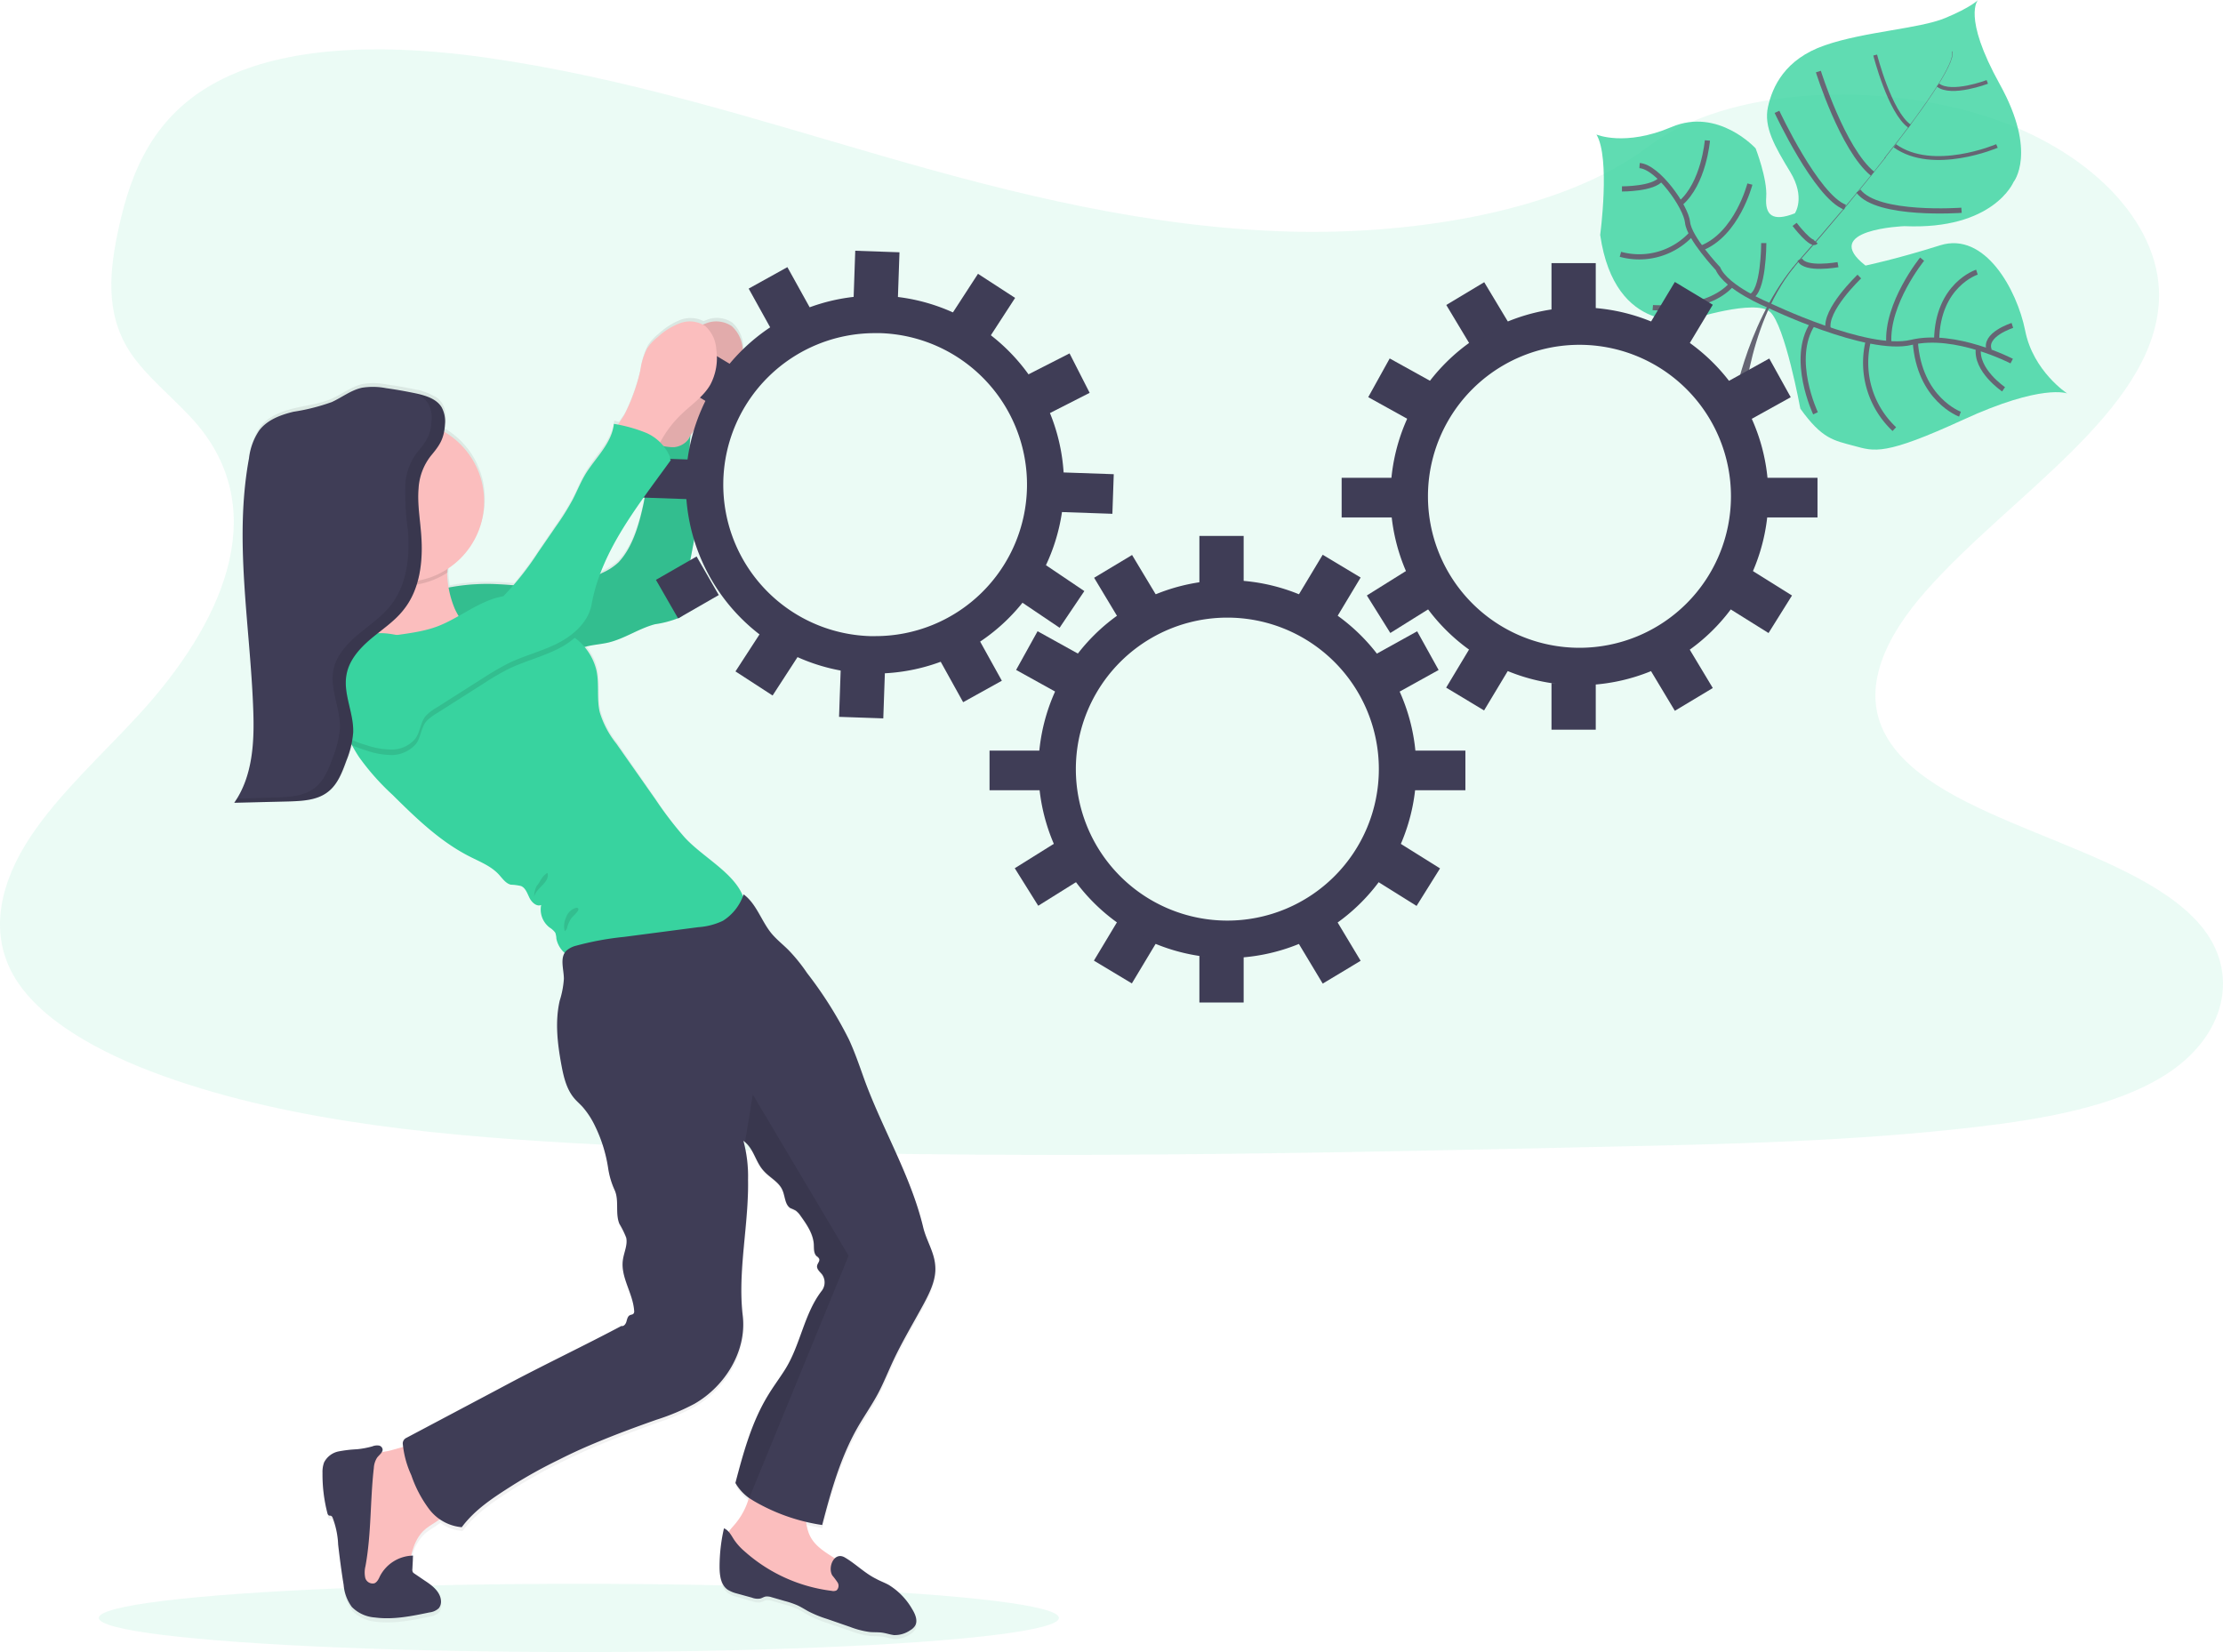 <svg xmlns="http://www.w3.org/2000/svg" xmlns:xlink="http://www.w3.org/1999/xlink" width="429.523" height="319.231" viewBox="0 0 429.523 319.231"><defs><linearGradient id="a" x1="0.8" y1="-0.357" x2="0.8" y2="0.644" gradientUnits="objectBoundingBox"><stop offset="0" stop-color="gray" stop-opacity="0.251"/><stop offset="0.54" stop-color="gray" stop-opacity="0.122"/><stop offset="1" stop-color="gray" stop-opacity="0.102"/></linearGradient></defs><g transform="translate(-0.026)"><path d="M249.6,57.633c-27.571-.723-53.78-7.318-78.84-14.551S120.934,27.85,94.044,24.021c-17.274-2.468-37.059-2.808-50.971,4.085C29.67,34.7,25.331,46.145,22.99,56.782c-1.744,8-2.766,16.381,2,23.869,3.319,5.191,9.233,9.573,13.36,14.509,14.253,17.317,4.17,38.633-11.232,55.524C19.885,158.6,11.46,166.171,5.886,174.6s-8.169,18.083-3.276,26.72c4.85,8.509,16.381,14.934,28.89,19.444,25.4,9.148,55.311,11.786,84.5,13.275,64.587,3.276,129.556,1.872,194.313.425,23.954-.511,48.036-1.064,71.607-3.829,13.1-1.532,26.635-3.957,36.122-9.828,12.083-7.446,15.062-20.04,6.978-29.358-13.573-15.657-51.057-19.529-60.545-36.335-5.233-9.233.128-19.529,7.744-28.124,16.253-18.38,43.526-34.548,44.93-55.567.979-14.423-12.126-28.89-32.378-35.74-21.231-7.148-50.716-6.254-66.374,5.574C302.27,53.506,273.891,58.229,249.6,57.633Z" transform="translate(0 -12.873)" fill="#38d39f" opacity="0.1"/><g transform="translate(308.482)" opacity="0.8"><path d="M815.966,76.032s-4.808-1.957-20.082,5.063-17.146,6.127-21.1,5.063-6.169-1.319-10.381-7.19c0,0-2.978-16.21-5.872-18.721S743.3,61.693,743.3,61.693s-14.721,3.4-17.572-16.3c0,0,2-14.849-.723-19.4,0,0,5.488,2.383,14.508-1.447s16.253,4.127,16.253,4.127,2.3,5.914,2.042,9.4,1.191,4.85,5.531,3.148c0,0,2.127-3.021-.893-8s-5.148-8.68-4.3-12.551,3.234-9.233,10.977-11.913,18.252-3.191,23.273-5.276S798.734,0,798.734,0s-3.106,3.106,4.212,16.3,2.638,18.891,2.638,18.891-3.872,9.275-21.061,8.509c0,0-16.551.6-7.531,7.616,0,0,5.786-1.191,14.424-3.914s14.849,8.595,16.423,16.466C809.371,71.735,815.966,76.032,815.966,76.032Z" transform="translate(-725)" fill="#38d39f"/><path d="M868.862,23.343l.085-.043c.681,2.51-6.722,12.637-13.062,20.635l-.085-.043C864.777,32.618,869.415,25.3,868.862,23.343Z" transform="translate(-800.149 -13.387)" fill="#444053"/><path d="M831.955,71.4l.043.085c-5.063,6.425-11.4,14.083-16.466,19.742-.468.553-.979,1.106-1.4,1.7L814,92.8c.468-.6.936-1.149,1.447-1.7C820.467,85.441,826.934,77.825,831.955,71.4Z" transform="translate(-776.133 -41.021)" fill="#444053"/><path d="M798.343,121.4l.085.17c-9.233,11.53-9.871,29.443-9.871,29.613l-1.957-2.212C786.643,148.758,789.025,133.015,798.343,121.4Z" transform="translate(-760.391 -69.748)" fill="#444053"/><path d="M816.5,112.982s-10.892-5.659-19.4-3.617-27.613-7.19-27.613-7.19-8.126-3.319-9.743-7.063c0,0-5.574-5.914-5.872-8.935S748.131,75.455,744.6,75.2" transform="translate(-736.261 -43.205)" fill="none" stroke="#444053" stroke-miterlimit="10" stroke-width="1"/><path d="M903.281,166s-5.489-3.7-4.85-8" transform="translate(-824.611 -90.776)" fill="none" stroke="#444053" stroke-miterlimit="10" stroke-width="1"/><path d="M878.437,169.141s-7.871-2.851-8.637-14.041" transform="translate(-808.192 -89.109)" fill="none" stroke="#444053" stroke-miterlimit="10" stroke-width="1"/><path d="M852.847,171.8a17.606,17.606,0,0,1-5.02-17.1" transform="translate(-795.281 -88.88)" fill="none" stroke="#444053" stroke-miterlimit="10" stroke-width="1"/><path d="M821.278,164.374s-4.978-10.467-.553-17.274" transform="translate(-778.944 -84.513)" fill="none" stroke="#444053" stroke-miterlimit="10" stroke-width="1"/><path d="M907.645,147.8s-5.659,1.787-4.468,4.808" transform="translate(-827.273 -84.915)" fill="none" stroke="#444053" stroke-miterlimit="10" stroke-width="1"/><path d="M887.286,123.6s-7.616,2.425-7.786,13.147" transform="translate(-813.765 -71.012)" fill="none" stroke="#444053" stroke-miterlimit="10" stroke-width="1"/><path d="M864.188,117.7s-6.935,8.552-6.425,16.3" transform="translate(-801.261 -67.622)" fill="none" stroke="#444053" stroke-miterlimit="10" stroke-width="1"/><path d="M836.191,125.6s-6.893,6.552-6,10.211" transform="translate(-785.39 -72.161)" fill="none" stroke="#444053" stroke-miterlimit="10" stroke-width="1"/><path d="M824.761,118.879s-6.425,1.149-7.361-.979" transform="translate(-778.086 -67.737)" fill="none" stroke="#444053" stroke-miterlimit="10" stroke-width="1"/><path d="M815,101.9s3.276,4.3,4.084,3.361" transform="translate(-776.708 -58.544)" fill="none" stroke="#444053" stroke-miterlimit="10" stroke-width="1"/><path d="M863.912,90.5S847.659,91.693,844,86.8" transform="translate(-793.369 -49.869)" fill="none" stroke="#444053" stroke-miterlimit="10" stroke-width="1"/><path d="M807,50.8s7.616,16.338,13.147,18.423" transform="translate(-772.111 -29.186)" fill="none" stroke="#444053" stroke-miterlimit="10" stroke-width="1"/><path d="M825.8,32.5s4.68,15.019,10.467,19.742" transform="translate(-782.913 -18.672)" fill="none" stroke="#444053" stroke-miterlimit="10" stroke-width="1"/><path d="M880.242,66.243S867.9,71.518,860.5,66.2" transform="translate(-802.849 -38.034)" fill="none" stroke="#444053" stroke-miterlimit="10" stroke-width="0.75"/><path d="M851.6,25s2.808,11.062,6.637,13.743" transform="translate(-797.735 -14.363)" fill="none" stroke="#444053" stroke-miterlimit="10" stroke-width="0.75"/><path d="M889.63,37.2s-6.935,2.638-9.531.6" transform="translate(-814.109 -21.372)" fill="none" stroke="#444053" stroke-miterlimit="10" stroke-width="0.75"/><path d="M797.438,110.4s0,9.658-2.638,10.339" transform="translate(-765.102 -63.428)" fill="none" stroke="#444053" stroke-miterlimit="10" stroke-width="1"/><path d="M750.6,133.667s10.424.893,15.232-4.467" transform="translate(-739.708 -74.229)" fill="none" stroke="#444053" stroke-miterlimit="10" stroke-width="1"/><path d="M781.888,83.6s-2.51,9.786-9.488,12.424" transform="translate(-752.233 -48.031)" fill="none" stroke="#444053" stroke-miterlimit="10" stroke-width="1"/><path d="M735.9,110.157a13.724,13.724,0,0,0,13.743-3.957" transform="translate(-731.262 -61.015)" fill="none" stroke="#444053" stroke-miterlimit="10" stroke-width="1"/><path d="M768.333,63.8s-.681,8.3-5.233,12.168" transform="translate(-746.89 -36.655)" fill="none" stroke="#444053" stroke-miterlimit="10" stroke-width="1"/><path d="M736.6,83.157s6.127.043,7.574-1.957" transform="translate(-731.664 -46.652)" fill="none" stroke="#444053" stroke-miterlimit="10" stroke-width="1"/></g><ellipse cx="92.753" cy="6.595" rx="92.753" ry="6.595" transform="translate(19.119 306.042)" fill="#38d39f" opacity="0.1"/><path d="M226.953,359.734c1.276-2.3,2.808-4.467,4.042-6.765,1.106-2.127,2-4.382,3.021-6.552,1.744-3.744,3.872-7.276,5.829-10.935,1.276-2.383,2.51-4.978,2.255-7.7-.213-2.553-1.744-4.765-2.3-7.233-2.34-10.126-8.041-19.444-11.488-29.23-.894-2.468-1.744-4.978-2.851-7.4a79.783,79.783,0,0,0-8.084-12.892,32.517,32.517,0,0,0-3.574-4.425c-1.064-1.064-2.255-2-3.234-3.148-2-2.383-2.936-5.829-5.446-7.658-.043.128-.085.213-.128.34-1.787-4.553-7.786-7.573-11.275-11.36a58.67,58.67,0,0,1-5.574-7.361l-7.573-10.977a17.665,17.665,0,0,1-3.149-6.084c-.638-2.723-.043-5.616-.681-8.339a10.609,10.609,0,0,0-2.34-4.425.325.325,0,0,0,.213-.085c1.447-.383,2.978-.468,4.425-.808,3.148-.766,5.829-2.766,8.977-3.531,1.574-.425,3.276-.511,4.723-1.276a3.919,3.919,0,0,0,1.83-4.17c-1.021-5.318,1.829-10.764,1.319-16.168-.128-1.489-.511-2.978-.766-4.425a45.306,45.306,0,0,1-.255-10.467,22.469,22.469,0,0,1,3.446-4.3c1.915-1.83,4.212-3.4,5.531-5.7a11.172,11.172,0,0,0,1.149-6.85,6.66,6.66,0,0,0-2.127-4.51,5.357,5.357,0,0,0-4.893-.553c-.213.085-.425.17-.681.255a5.613,5.613,0,0,0-4.382-.255,13.406,13.406,0,0,0-4.3,2.723,9.5,9.5,0,0,0-2,2.127,12.621,12.621,0,0,0-1.362,4.34,42.865,42.865,0,0,1-2.893,8.424c-.213.468-.851,1.319-1.362,2.127l-.936-.255c-.383,3.787-3.574,6.595-5.489,9.828-.936,1.574-1.617,3.319-2.468,4.978a50.291,50.291,0,0,1-3.234,5.191c-1.149,1.7-2.3,3.4-3.446,5.063a76.079,76.079,0,0,1-4.68,6.34c-1.574-.128-3.106-.255-4.68-.255a39.841,39.841,0,0,0-7.786.681,14.748,14.748,0,0,1-.255-2.723v-.17c0-.213.043-.468.043-.766a15.758,15.758,0,0,0,4.34-21.827,16.06,16.06,0,0,0-5.063-4.808c.085-.468.128-.979.17-1.447v-.851a1.447,1.447,0,0,0-.043-.425c-.043-.3-.085-.553-.128-.851-.043-.128-.085-.255-.128-.425a6.026,6.026,0,0,0-.34-.766.042.042,0,0,0-.043-.043c-.043-.085-.128-.17-.17-.255s-.043-.085-.085-.085c-.043-.043-.085-.128-.128-.17l-.128-.128a.587.587,0,0,1-.128-.17l-.128-.128-.17-.128-.128-.085-.17-.128-.17-.085-.17-.085c-.043-.043-.128-.043-.17-.085l-.17-.085-.17-.085-.17-.085-.17-.085-.17-.085-.213-.085-.128-.043-.213-.085-.128-.043-.255-.085-.128-.043-.255-.085-.085-.043-.255-.085H142.5l-.3-.085h-.043l-.468-.085c-1.872-.383-3.744-.723-5.616-.979a13.088,13.088,0,0,0-4.638-.085c-2.085.468-3.872,1.872-5.829,2.766-2.34,1.064-4.893,1.319-7.361,1.915s-5.021,1.574-6.595,3.574a12.228,12.228,0,0,0-2,5.446c-2.936,16,.213,32.463.808,48.716.255,6.339-.043,13.1-3.659,18.3l10.467-.255c.511,0,1.021-.043,1.532-.043s1.021-.085,1.532-.128a10.027,10.027,0,0,0,3.787-1.149,6.348,6.348,0,0,0,1.489-1.149,15.423,15.423,0,0,0,2.893-5.489c.255-.638.468-1.319.681-2,.085-.3.17-.553.255-.851l.043-.128.128.043a26.189,26.189,0,0,0,1.4,2.34,52.078,52.078,0,0,0,6.425,7.276c4.553,4.51,9.233,9.148,14.934,12.041,1.915.979,4.042,1.787,5.489,3.4.723.766,1.362,1.787,2.383,2.042a15.408,15.408,0,0,1,1.957.255c.893.383,1.234,1.447,1.617,2.34s1.361,1.787,2.212,1.4a4.436,4.436,0,0,0,1.659,4.425,2.941,2.941,0,0,1,1.064.979,3.649,3.649,0,0,1,.213,1.149,4.413,4.413,0,0,0,1.617,2.766c-.851,1.362-.17,3.361-.128,5.063a17.979,17.979,0,0,1-.808,4.212c-.936,4.127-.425,8.424.34,12.551a13.645,13.645,0,0,0,2.468,6.425c.468.553,1.064,1.064,1.574,1.617a14.627,14.627,0,0,1,2.383,3.659,28.789,28.789,0,0,1,2.6,8.339,15.993,15.993,0,0,0,1.234,4.212c.936,2.042.085,4.553.893,6.595a25.991,25.991,0,0,1,1.319,2.68c.34,1.4-.425,2.851-.638,4.255-.468,3.361,1.957,6.51,2.17,9.913a.613.613,0,0,1-.128.553c-.17.17-.468.17-.681.3-.425.213-.553.766-.681,1.276s-.511,1.021-.979.851c-6.978,3.744-14.211,7.19-21.231,10.935l-3.191,1.7-17.061,9.105a1.227,1.227,0,0,0-.681,1.106c0,.213.043.425.043.638-1.191.3-2.34.638-3.148.808-.34.085-.681.128-1.021.213a1.275,1.275,0,0,0,.17-.426.871.871,0,0,0-.766-.851,2.429,2.429,0,0,0-1.234.17,17.5,17.5,0,0,1-2.978.553,24.831,24.831,0,0,0-3.574.425,4.041,4.041,0,0,0-2.766,2.127,4.585,4.585,0,0,0-.3,2,30.007,30.007,0,0,0,.936,7.786.649.649,0,0,0,.3.511c.17.043.34,0,.468.085a.662.662,0,0,1,.255.34,16.6,16.6,0,0,1,1.064,5.191c.3,2.638.638,5.233,1.064,7.871a8.506,8.506,0,0,0,1.574,4.3,7.205,7.205,0,0,0,4.467,2.085c3.531.468,7.063-.255,10.509-.979a3.138,3.138,0,0,0,1.787-.808,2.045,2.045,0,0,0,.425-1.4c-.085-1.744-1.659-2.978-3.106-3.957l-1.957-1.362a.888.888,0,0,1-.425-.979l.128-2.6h-.383a9.017,9.017,0,0,1,2.468-4.808c.936-.851,2.127-1.447,3.106-2.212a7.793,7.793,0,0,0,4.3,1.574c2.553-3.446,6.169-5.786,9.743-8.084,2.936-1.83,5.957-3.531,9.063-5.063,2.51-1.234,5.063-2.425,7.658-3.489,3.659-1.532,7.4-2.893,11.1-4.255A42.529,42.529,0,0,0,195.6,354.8c5.957-3.446,10.169-10.3,9.36-17.189-1.021-8.68,1.149-17.742,1.021-26.464a26.755,26.755,0,0,0-.893-7.573,4.5,4.5,0,0,1,.511.425c1.532,1.447,1.915,3.744,3.4,5.4,1.149,1.276,2.893,2.127,3.617,3.7.553,1.191.468,2.851,1.574,3.531a7.458,7.458,0,0,0,1.021.468,3.1,3.1,0,0,1,.936,1.021c1.191,1.7,2.383,3.489,2.51,5.531.043.808,0,1.744.6,2.3.17.17.383.255.468.468.17.425-.3.893-.383,1.361-.128.638.511,1.149.936,1.7a2.682,2.682,0,0,1,0,3.148c-3.489,4.553-4.127,10.637-7.19,15.487-1.064,1.659-2.212,3.276-3.234,4.935-3.148,5.191-4.723,11.19-6.254,17.061a9.507,9.507,0,0,0,2.6,2.936,14.553,14.553,0,0,1-2.936,5.4,13.228,13.228,0,0,0-.979,1.191,3.079,3.079,0,0,0-.936-.723,33.582,33.582,0,0,0-.851,7.446c0,1.659.213,3.531,1.574,4.467a5.232,5.232,0,0,0,1.744.723l2.936.851a2.987,2.987,0,0,0,1.617.17c.34-.085.638-.3,1.021-.383a2.664,2.664,0,0,1,1.149.128l2.51.723a13.587,13.587,0,0,1,2.51.894c.723.34,1.4.808,2.085,1.191a22.739,22.739,0,0,0,3.659,1.489l4.34,1.489a15.978,15.978,0,0,0,3.787.979c.893.085,1.787,0,2.68.17.681.128,1.319.34,2,.425a5.262,5.262,0,0,0,3.148-.936,2.718,2.718,0,0,0,.893-.808c.638-.979.085-2.3-.553-3.319a12.867,12.867,0,0,0-4.51-4.68c-.766-.426-1.617-.723-2.383-1.149-2.255-1.106-3.957-2.936-6.127-4.212a1.476,1.476,0,0,0-1.83.128c-1.787-1.149-3.7-2.3-4.68-4.17a9.482,9.482,0,0,1-.851-2.893c1.021.255,2,.426,3.021.6C221.89,372.03,223.72,365.52,226.953,359.734ZM186.065,178.27c-.085.468-.17.979-.3,1.447-.851,4-2.085,8.467-4.85,11.445a11.92,11.92,0,0,1-3.149,2.085l-.3.17A66.1,66.1,0,0,1,186.065,178.27Z" transform="translate(-61.345 -82.965)" fill="url(#a)"/><path d="M296.077,155.491a12.916,12.916,0,0,1,1.362-4.34,9.506,9.506,0,0,1,2-2.127,13.018,13.018,0,0,1,4.3-2.68,5.372,5.372,0,0,1,4.893.553,6.482,6.482,0,0,1,2.127,4.51,11.041,11.041,0,0,1-1.149,6.808c-1.319,2.3-3.617,3.829-5.531,5.659a21.865,21.865,0,0,0-3.617,4.51,13.252,13.252,0,0,1-1.659,2.383,3.154,3.154,0,0,1-2.6,1.064,4.529,4.529,0,0,1-2.127-1.234c-.808-.681-2.893-1.915-2.978-3.021-.043-.893,1.617-2.893,2-3.744A39.826,39.826,0,0,0,296.077,155.491Z" transform="translate(-167.229 -83.884)" fill="#fbbebe"/><path d="M296.077,155.491a12.916,12.916,0,0,1,1.362-4.34,9.506,9.506,0,0,1,2-2.127,13.018,13.018,0,0,1,4.3-2.68,5.372,5.372,0,0,1,4.893.553,6.482,6.482,0,0,1,2.127,4.51,11.041,11.041,0,0,1-1.149,6.808c-1.319,2.3-3.617,3.829-5.531,5.659a21.865,21.865,0,0,0-3.617,4.51,13.252,13.252,0,0,1-1.659,2.383,3.154,3.154,0,0,1-2.6,1.064,4.529,4.529,0,0,1-2.127-1.234c-.808-.681-2.893-1.915-2.978-3.021-.043-.893,1.617-2.893,2-3.744A39.826,39.826,0,0,0,296.077,155.491Z" transform="translate(-167.229 -83.884)" opacity="0.1"/><path d="M197.8,226.777a39.412,39.412,0,0,1,10.467-1.276c5.872.085,11.956,1.489,17.529-.3a30.739,30.739,0,0,0,4.212-1.83,11.139,11.139,0,0,0,3.148-2.042c2.766-2.936,4-7.4,4.85-11.36a76.638,76.638,0,0,0,1.319-12.083,8.831,8.831,0,0,0,4.6,1.191c1.617-.17,3.191-1.362,3.191-2.978a47.577,47.577,0,0,0,.213,11.275c.255,1.489.638,2.936.766,4.425.468,5.361-2.34,10.764-1.319,16.04a3.919,3.919,0,0,1-1.83,4.17,19.875,19.875,0,0,1-4.723,1.276c-3.106.808-5.829,2.766-8.977,3.531-1.447.34-2.978.425-4.425.808-2.085.553-3.957,1.744-6.042,2.085a44.939,44.939,0,0,1-4.808.213c-1.4.128-2.766.468-4.127.511-3.4.085-6.637-1.83-8.892-4.382S199.2,229.882,197.8,226.777Z" transform="translate(-113.627 -112.665)" fill="#38d39f"/><path d="M197.8,226.777a39.412,39.412,0,0,1,10.467-1.276c5.872.085,11.956,1.489,17.529-.3a30.739,30.739,0,0,0,4.212-1.83,11.139,11.139,0,0,0,3.148-2.042c2.766-2.936,4-7.4,4.85-11.36a76.638,76.638,0,0,0,1.319-12.083,8.831,8.831,0,0,0,4.6,1.191c1.617-.17,3.191-1.362,3.191-2.978a47.577,47.577,0,0,0,.213,11.275c.255,1.489.638,2.936.766,4.425.468,5.361-2.34,10.764-1.319,16.04a3.919,3.919,0,0,1-1.83,4.17,19.875,19.875,0,0,1-4.723,1.276c-3.106.808-5.829,2.766-8.977,3.531-1.447.34-2.978.425-4.425.808-2.085.553-3.957,1.744-6.042,2.085a44.939,44.939,0,0,1-4.808.213c-1.4.128-2.766.468-4.127.511-3.4.085-6.637-1.83-8.892-4.382S199.2,229.882,197.8,226.777Z" transform="translate(-113.627 -112.665)" opacity="0.1"/><path d="M508.105,270.733a29.272,29.272,0,1,1-29.272,29.272h0a29.271,29.271,0,0,1,29.272-29.272m0-7.233a36.505,36.505,0,1,0,36.506,36.505h0A36.5,36.5,0,0,0,508.105,263.5Z" transform="translate(-270.933 -151.388)" fill="#3f3d56"/><rect width="8.552" height="9.02" transform="translate(231.769 103.56)" fill="#3f3d56"/><rect width="9.02" height="8.552" transform="translate(250.95 114.926) rotate(-59.003)" fill="#3f3d56"/><rect width="9.02" height="8.552" transform="translate(265.956 126.359) rotate(-29)" fill="#3f3d56"/><rect width="8.552" height="9.02" transform="translate(266.083 170.274) rotate(-57.999)" fill="#3f3d56"/><rect width="8.552" height="9.02" transform="translate(196.358 129.453) rotate(-61)" fill="#3f3d56"/><rect width="9.02" height="8.552" transform="translate(196.097 167.771) rotate(-32.001)" fill="#3f3d56"/><rect width="8.552" height="9.02" transform="translate(211.43 111.646) rotate(-30.997)" fill="#3f3d56"/><rect width="8.552" height="9.02" transform="translate(231.769 184.697)" fill="#3f3d56"/><rect width="8.552" height="9.02" transform="translate(250.952 182.33) rotate(-30.997)" fill="#3f3d56"/><rect width="9.02" height="8.552" transform="translate(211.389 185.625) rotate(-59.003)" fill="#3f3d56"/><rect width="10.382" height="7.658" transform="translate(191.222 145.043)" fill="#3f3d56"/><rect width="10.382" height="7.658" transform="translate(272.785 145.043)" fill="#3f3d56"/><path d="M668.005,146.833a29.272,29.272,0,1,1-29.272,29.272h0a29.271,29.271,0,0,1,29.272-29.272m0-7.233a36.505,36.505,0,1,0,36.506,36.505h0A36.5,36.5,0,0,0,668.005,139.6Z" transform="translate(-362.8 -80.204)" fill="#3f3d56"/><rect width="8.552" height="9.02" transform="translate(299.802 50.844)" fill="#3f3d56"/><rect width="9.02" height="8.552" transform="translate(318.99 62.216) rotate(-59.003)" fill="#3f3d56"/><rect width="9.02" height="8.552" transform="translate(333.992 73.649) rotate(-29)" fill="#3f3d56"/><rect width="8.552" height="9.02" transform="translate(334.088 117.544) rotate(-57.999)" fill="#3f3d56"/><rect width="8.552" height="9.02" transform="translate(264.394 76.744) rotate(-61)" fill="#3f3d56"/><rect width="9.02" height="8.552" transform="translate(264.129 115.062) rotate(-32.001)" fill="#3f3d56"/><rect width="8.552" height="9.02" transform="translate(279.472 58.934) rotate(-30.997)" fill="#3f3d56"/><rect width="8.552" height="9.02" transform="translate(299.802 131.981)" fill="#3f3d56"/><rect width="8.552" height="9.02" transform="translate(318.992 129.619) rotate(-30.997)" fill="#3f3d56"/><rect width="9.02" height="8.552" transform="translate(279.447 132.875) rotate(-59.003)" fill="#3f3d56"/><rect width="10.382" height="7.658" transform="translate(259.255 92.327)" fill="#3f3d56"/><rect width="10.382" height="7.658" transform="translate(340.818 92.327)" fill="#3f3d56"/><path d="M348.048,141.533h1.021a29.28,29.28,0,0,1-.978,58.545h-1.021a29.28,29.28,0,0,1,.979-58.545m0-7.233h0a36.516,36.516,0,0,0-1.276,73.011h1.276a36.516,36.516,0,0,0,1.234-73.011Z" transform="translate(-178.951 -77.159)" fill="#3f3d56"/><rect width="9.02" height="8.552" transform="translate(164.962 57.468) rotate(-88.01)" fill="#3f3d56"/><rect width="9.02" height="8.552" transform="translate(184.08 60.475) rotate(-57.011)" fill="#3f3d56"/><rect width="9.02" height="8.552" transform="translate(198.646 72.384) rotate(-27.008)" fill="#3f3d56"/><rect width="8.552" height="9.02" transform="matrix(0.559, -0.829, 0.829, 0.559, 197.281, 116.263)" fill="#3f3d56"/><rect width="8.552" height="9.02" transform="matrix(0.515, -0.857, 0.857, 0.515, 129.015, 73.071)" fill="#3f3d56"/><rect width="9.063" height="8.595" transform="translate(126.765 112.048) rotate(-29.888)" fill="#3f3d56"/><rect width="8.552" height="9.02" transform="translate(144.684 55.769) rotate(-29.013)" fill="#3f3d56"/><rect width="9.02" height="8.552" transform="translate(162.147 138.518) rotate(-88.01)" fill="#3f3d56"/><rect width="8.552" height="9.02" transform="translate(181.747 127.8) rotate(-29.013)" fill="#3f3d56"/><rect width="9.02" height="8.552" transform="translate(142.133 129.739) rotate(-57.011)" fill="#3f3d56"/><rect width="7.658" height="10.382" transform="translate(123.078 96.109) rotate(-88.01)" fill="#3f3d56"/><rect width="7.658" height="10.382" transform="translate(204.582 98.923) rotate(-88.01)" fill="#3f3d56"/><path d="M165.792,657.326a9.252,9.252,0,0,0-3.021.936,7.1,7.1,0,0,0-2.638,3.531,30.451,30.451,0,0,0-1.744,11.062,23.406,23.406,0,0,0,1.149,8.935,5.658,5.658,0,0,0,1.489,2.34,5.343,5.343,0,0,0,2.042.979,5.588,5.588,0,0,0,4.808-.6c1.489-1.149,1.83-3.191,2.17-5.02.425-2.468,1.021-5.106,2.851-6.85,1.362-1.276,3.319-1.915,4.34-3.489,1.191-1.872.553-4.34-.213-6.425-.638-1.83-1.617-5.489-3.531-6.425S167.749,656.943,165.792,657.326Z" transform="translate(-90.979 -376.898)" fill="#fbbebe"/><path d="M334.07,675.209a13.567,13.567,0,0,1-2.978,5.489c-.851.979-1.915,2.127-1.447,3.361a2.835,2.835,0,0,0,.808,1.064c6.254,6.084,14.977,9.063,23.614,10.169a.724.724,0,0,0,.426,0c.255-.127.3-.425.34-.723a9.729,9.729,0,0,0,0-2.723c-.425-2.127-2.3-3.617-4.085-4.765s-3.787-2.3-4.808-4.212c-1.276-2.383-.723-5.446-2.212-7.658-1.234-1.787-3.489-2.553-5.616-2.893-.766-.128-2.34-.936-2.978-.553C334.453,672.145,334.326,674.485,334.07,675.209Z" transform="translate(-189.31 -385.888)" fill="#fbbebe"/><path d="M158.1,657.33a.871.871,0,0,0-.766-.851,2.428,2.428,0,0,0-1.234.17,17.51,17.51,0,0,1-2.978.553,24.84,24.84,0,0,0-3.574.425,4.041,4.041,0,0,0-2.766,2.127,5.312,5.312,0,0,0-.3,2,29.689,29.689,0,0,0,.936,7.744.789.789,0,0,0,.3.511c.17.043.34,0,.468.085a.662.662,0,0,1,.255.34,16.355,16.355,0,0,1,1.064,5.191c.3,2.6.638,5.191,1.064,7.786a8.358,8.358,0,0,0,1.574,4.255,6.941,6.941,0,0,0,4.467,2.042c3.531.468,7.063-.255,10.552-.979a3.138,3.138,0,0,0,1.787-.808,2.046,2.046,0,0,0,.425-1.4c-.085-1.744-1.659-2.978-3.106-3.914l-2-1.362a1.145,1.145,0,0,1-.34-.3,1.116,1.116,0,0,1-.085-.638l.128-2.553a7.348,7.348,0,0,0-6.382,3.957c-.255.553-.553,1.191-1.106,1.4a1.49,1.49,0,0,1-1.744-1.064,5.046,5.046,0,0,1,.043-2.255c1.149-6.255.893-12.679,1.617-18.976a4.114,4.114,0,0,1,.638-2C157.381,658.352,158.019,657.926,158.1,657.33Z" transform="translate(-84.142 -377.157)" fill="#3f3d56"/><path d="M348.584,703.205a16.23,16.23,0,0,1,1.021,1.362,1.206,1.206,0,0,1-.213,1.532,1.4,1.4,0,0,1-.936.085,30.965,30.965,0,0,1-16.806-7.616,11.385,11.385,0,0,1-2.042-2.255c-.553-.851-1.021-1.829-1.957-2.212a33.2,33.2,0,0,0-.851,7.4c0,1.617.213,3.531,1.574,4.467a6.3,6.3,0,0,0,1.744.723l2.936.808a2.985,2.985,0,0,0,1.617.17c.34-.085.638-.3,1.021-.383a2.663,2.663,0,0,1,1.149.128l2.51.723a17.4,17.4,0,0,1,2.51.851c.723.34,1.4.766,2.085,1.149a22.722,22.722,0,0,0,3.659,1.489l4.425,1.532a16.528,16.528,0,0,0,3.787.979c.893.085,1.787,0,2.68.17.681.127,1.319.34,2,.426a5.264,5.264,0,0,0,3.148-.936,2.719,2.719,0,0,0,.894-.809c.638-.978.085-2.3-.553-3.319a13.086,13.086,0,0,0-4.51-4.638c-.766-.425-1.617-.723-2.383-1.149-2.255-1.106-4-2.936-6.127-4.17C348.925,698.567,347.648,701.631,348.584,703.205Z" transform="translate(-187.741 -398.78)" fill="#3f3d56"/><path d="M189.747,266.544a18.6,18.6,0,0,1-7.871,3.063,39.305,39.305,0,0,1-4.467.255,112.387,112.387,0,0,1-18.508-1.532c2.425-2.68,4.893-5.531,5.829-9.063a14.124,14.124,0,0,0,.255-5.659,41.707,41.707,0,0,0-1.744-7.148,48.145,48.145,0,0,0,7.829-.213c1.489-.17,5.106-1.489,6.382-.468,1.191.936.3,4.3.255,5.871v.17a19.042,19.042,0,0,0,1.489,6.85C181.152,262.843,185.152,266.247,189.747,266.544Z" transform="translate(-91.278 -140.988)" fill="#fbbebe"/><path d="M183.709,251.553a15.554,15.554,0,0,1-12.764,1.957,41.7,41.7,0,0,0-1.744-7.148,48.145,48.145,0,0,0,7.829-.213c1.489-.17,5.106-1.489,6.382-.468C184.645,246.66,183.751,250.021,183.709,251.553Z" transform="translate(-97.195 -140.93)" opacity="0.1"/><circle cx="15.572" cy="15.572" r="15.572" transform="translate(62.432 81.308)" fill="#fbbebe"/><path d="M229.779,336.186a7.263,7.263,0,0,1-3.531,6.254,13.622,13.622,0,0,1-3.829,1.319c-7.105,1.7-14.423,3.106-21.742,2.68a11.276,11.276,0,0,1-4.6-.979,5.038,5.038,0,0,1-2.851-3.574,3.649,3.649,0,0,0-.213-1.149,3.9,3.9,0,0,0-1.064-.979,4.368,4.368,0,0,1-1.659-4.382c-.893.383-1.83-.511-2.255-1.362s-.766-1.957-1.659-2.3a9.856,9.856,0,0,0-1.957-.255c-1.021-.255-1.659-1.276-2.383-2.042-1.489-1.574-3.574-2.383-5.489-3.361-5.744-2.893-10.424-7.446-14.977-11.956a47.089,47.089,0,0,1-6.425-7.233,26.186,26.186,0,0,1-1.4-2.34,58.451,58.451,0,0,1-3.574-8.212,9.532,9.532,0,0,1-.936-4.68c.043-.128.043-.3.085-.425a8.916,8.916,0,0,1,1.4-2.851c1.574-2.34,3.659-4.51,6.382-5.233s5.446.17,8.212.723a20.713,20.713,0,0,0,2.766.425c2.936.213,5.829-.6,8.68-1.362l3.106-.851c1.532-.425,2.34-2.3,3.872-2.638a4.949,4.949,0,0,1,2.085.128,29.853,29.853,0,0,1,9.19,2.978,10.278,10.278,0,0,1,1.787,1.234,11.025,11.025,0,0,1,4.127,6.127c.638,2.68.043,5.574.681,8.254a17.974,17.974,0,0,0,3.191,6.042l7.616,10.85a71.564,71.564,0,0,0,5.574,7.276C222.078,326.783,229.651,330.144,229.779,336.186Z" transform="translate(-85.699 -160.509)" fill="#38d39f"/><path d="M284.077,155.491a12.917,12.917,0,0,1,1.361-4.34,9.506,9.506,0,0,1,2-2.127,13.019,13.019,0,0,1,4.3-2.68,5.372,5.372,0,0,1,4.893.553,6.482,6.482,0,0,1,2.127,4.51,11.04,11.04,0,0,1-1.149,6.808c-1.319,2.3-3.616,3.829-5.531,5.659a21.867,21.867,0,0,0-3.617,4.51,13.252,13.252,0,0,1-1.659,2.383,3.154,3.154,0,0,1-2.6,1.064,4.529,4.529,0,0,1-2.127-1.234c-.808-.681-2.893-1.915-2.978-3.021-.043-.893,1.617-2.893,2-3.744A35.535,35.535,0,0,0,284.077,155.491Z" transform="translate(-160.335 -83.884)" fill="#fbbebe"/><path d="M283.567,485.338c-1.957,3.617-4.085,7.148-5.829,10.85-1.021,2.17-1.915,4.425-3.021,6.51-1.234,2.3-2.766,4.467-4.042,6.723-3.234,5.744-5.063,12.253-6.722,18.636a36.962,36.962,0,0,1-13.275-4.68c-.255-.17-.553-.34-.808-.511a9.31,9.31,0,0,1-2.68-2.936c1.532-5.829,3.148-11.785,6.3-16.934,1.021-1.7,2.212-3.276,3.234-4.893,3.063-4.808,3.7-10.892,7.19-15.359a2.682,2.682,0,0,0,0-3.149c-.426-.511-1.064-1.021-.936-1.659.085-.468.6-.893.383-1.362a1.236,1.236,0,0,0-.468-.468c-.6-.553-.511-1.489-.553-2.3-.128-2.042-1.361-3.829-2.553-5.489a4.248,4.248,0,0,0-.936-1.021,7.483,7.483,0,0,0-1.021-.468c-1.106-.681-1.021-2.34-1.574-3.531-.681-1.574-2.468-2.383-3.617-3.7-1.489-1.617-1.829-3.914-3.4-5.361a4.5,4.5,0,0,0-.511-.425,26.168,26.168,0,0,1,.894,7.488c.17,8.68-2.042,17.657-1.021,26.294.808,6.85-3.4,13.658-9.36,17.061a44.3,44.3,0,0,1-7.318,3.063c-3.744,1.319-7.446,2.68-11.147,4.212-2.6,1.064-5.148,2.212-7.658,3.489a94.173,94.173,0,0,0-9.063,5.021c-3.617,2.3-7.19,4.6-9.743,8.041a8.876,8.876,0,0,1-6.3-3.489,23.544,23.544,0,0,1-3.446-6.552,18.731,18.731,0,0,1-1.659-6.169,1.23,1.23,0,0,1,.723-1.064l17.1-9.062,3.191-1.7c7.02-3.7,14.253-7.148,21.231-10.849.468.128.851-.383.979-.851s.255-1.064.681-1.234c.213-.128.511-.085.681-.3a.677.677,0,0,0,.128-.553c-.213-3.4-2.68-6.51-2.17-9.871.213-1.447.936-2.851.638-4.255a17.377,17.377,0,0,0-1.319-2.681c-.851-2.042,0-4.552-.936-6.552a15.7,15.7,0,0,1-1.234-4.17,28.125,28.125,0,0,0-2.6-8.3,16.135,16.135,0,0,0-2.383-3.617c-.511-.553-1.106-1.064-1.574-1.617-1.489-1.744-2.042-4.127-2.468-6.382-.766-4.127-1.276-8.382-.34-12.466a17.978,17.978,0,0,0,.808-4.212c0-1.872-.851-4.085.468-5.446a4.562,4.562,0,0,1,1.915-.979,57.379,57.379,0,0,1,9.275-1.7l14.3-1.872a13.156,13.156,0,0,0,4.765-1.234,9.581,9.581,0,0,0,4-5.106c2.51,1.83,3.446,5.233,5.446,7.616.979,1.149,2.17,2.085,3.234,3.149a32.507,32.507,0,0,1,3.574,4.425A77.249,77.249,0,0,1,269.1,434.2c1.106,2.383,1.957,4.85,2.851,7.361,3.489,9.743,9.148,18.976,11.53,29.017.6,2.468,2.085,4.68,2.3,7.19C286.077,480.4,284.843,482.955,283.567,485.338Z" transform="translate(-105.066 -233.373)" fill="#3f3d56"/><path d="M243.111,399a4.488,4.488,0,0,0-.511,2.127c.34-1.574,2.468-2.468,2.638-4,.043-.723-.085-.681-.511-.3C244,397.386,243.706,398.365,243.111,399Z" transform="translate(-139.366 -227.836)" opacity="0.1"/><path d="M257.519,412.8a3.036,3.036,0,0,0-.979,1.447,3.776,3.776,0,0,0-.213,2.553,1.21,1.21,0,0,0,.511-.894,6.7,6.7,0,0,1,.681-1.489c.255-.425,1.447-1.361,1.447-1.829C258.923,411.908,257.817,412.547,257.519,412.8Z" transform="translate(-147.18 -236.869)" opacity="0.1"/><path d="M194.865,283.668a15.1,15.1,0,0,1-3.276,2.17c-3.106,1.574-6.51,2.383-9.616,3.914a46.879,46.879,0,0,0-4.467,2.6l-9.233,5.872a10.254,10.254,0,0,0-2.042,1.532c-1.106,1.191-1.106,3.276-2.127,4.51a6.343,6.343,0,0,1-4.467,2.085,15.11,15.11,0,0,1-4.978-.851c-.979-.3-1.915-.638-2.851-1.021a13.348,13.348,0,0,1-2.723-1.574,7.824,7.824,0,0,1-3.234-5.106,10,10,0,0,1,.553-4.17,18.034,18.034,0,0,1,.979-2.51,8.181,8.181,0,0,1,.766-1.319c2.127-3.021,5.872-4.425,9.488-5.106,1.915-.383,3.829-.6,5.744-.936a20.722,20.722,0,0,0,2.766.425c2.936.213,5.829-.6,8.68-1.362l3.106-.851c1.532-.426,2.34-2.3,3.872-2.638a4.95,4.95,0,0,1,2.085.128,29.855,29.855,0,0,1,9.19,2.978C193.674,282.817,194.269,283.242,194.865,283.668Z" transform="translate(-83.759 -160.451)" opacity="0.1"/><path d="M202.281,192.5c-.383,3.787-3.574,6.552-5.531,9.786-.936,1.574-1.617,3.319-2.468,4.936a49.715,49.715,0,0,1-3.234,5.148L187.6,217.39a55.35,55.35,0,0,1-6.68,8.424c-4.51.766-8.339,4.127-12.637,5.786-3.446,1.319-7.19,1.489-10.807,2.17s-7.361,2.127-9.488,5.106a13.1,13.1,0,0,0-1.787,3.829,9.915,9.915,0,0,0-.553,4.17,7.824,7.824,0,0,0,3.234,5.106,18.024,18.024,0,0,0,5.574,2.6,15.3,15.3,0,0,0,4.978.851,5.879,5.879,0,0,0,4.467-2.085c1.021-1.361,1.021-3.361,2.127-4.51a9.163,9.163,0,0,1,2.042-1.532l9.233-5.872c1.447-.936,2.936-1.787,4.467-2.6,3.106-1.532,6.51-2.34,9.616-3.914s5.957-4.127,6.595-7.531c1.872-10.467,9.105-19.274,15.317-27.911-.213-.043-.128-.511-.213-.681a8.809,8.809,0,0,0-4.553-4.553A29.064,29.064,0,0,0,202.281,192.5Z" transform="translate(-83.645 -110.597)" fill="#38d39f"/><path d="M147.118,182.921a5.758,5.758,0,0,0-.638-3.276c-1.021-1.7-3.191-2.3-5.106-2.723-1.872-.383-3.744-.723-5.616-.979a13.31,13.31,0,0,0-4.68-.085c-2.127.468-3.872,1.872-5.829,2.766a39.323,39.323,0,0,1-7.4,1.872c-2.468.6-5.021,1.532-6.595,3.574a12.06,12.06,0,0,0-2,5.4c-2.936,15.913.213,32.208.808,48.376.255,6.3-.043,13.019-3.659,18.21l10.467-.255c2.68-.085,5.574-.213,7.659-1.872,1.872-1.447,2.723-3.787,3.531-6a18.277,18.277,0,0,0,1.319-5.4c.17-3.787-2-7.531-1.276-11.275.511-2.808,2.553-5.063,4.723-6.893s4.6-3.4,6.34-5.659c3.148-3.957,3.744-9.4,3.361-14.423-.213-2.978-.766-6-.511-8.977a11.25,11.25,0,0,1,2.383-6.3C146.1,186.963,146.947,185.73,147.118,182.921Z" transform="translate(-61.115 -100.933)" fill="#3f3d56"/><path d="M146.437,181.38c-1.021-1.659-3.106-2.3-5.021-2.68a5.1,5.1,0,0,1,2.468,1.957,5.553,5.553,0,0,1,.638,3.276c-.128,2.808-1.021,4.042-2.68,6.042a11.251,11.251,0,0,0-2.383,6.3,52.974,52.974,0,0,0,.511,8.977c.383,5.063-.213,10.467-3.361,14.423-1.744,2.212-4.17,3.829-6.34,5.659s-4.212,4.085-4.723,6.893c-.681,3.744,1.447,7.488,1.276,11.275a20.074,20.074,0,0,1-1.319,5.4c-.808,2.212-1.659,4.552-3.531,6-2.127,1.659-4.978,1.787-7.659,1.872l-7.4.213c-.17.255-.34.553-.511.808l10.467-.255c2.68-.085,5.574-.213,7.658-1.872,1.872-1.447,2.723-3.787,3.531-6a18.274,18.274,0,0,0,1.319-5.4c.17-3.787-2-7.531-1.276-11.275.511-2.808,2.553-5.063,4.723-6.893s4.6-3.4,6.34-5.659c3.148-3.957,3.744-9.4,3.361-14.423-.213-2.978-.766-6-.511-8.977a11.25,11.25,0,0,1,2.383-6.3c1.659-2,2.553-3.234,2.68-6.042A5.5,5.5,0,0,0,146.437,181.38Z" transform="translate(-61.115 -102.668)" opacity="0.1"/><path d="M355.812,528.244,336.58,575.131a9.312,9.312,0,0,1-2.68-2.936c1.532-5.829,3.149-11.786,6.3-16.934,1.021-1.7,2.212-3.276,3.234-4.893,3.063-4.808,3.7-10.892,7.19-15.359a2.682,2.682,0,0,0,0-3.148c-.425-.511-1.064-1.021-.936-1.659.085-.468.6-.893.383-1.361a1.235,1.235,0,0,0-.468-.468c-.6-.553-.511-1.489-.553-2.3-.128-2.042-1.362-3.829-2.553-5.489a4.248,4.248,0,0,0-.936-1.021,7.469,7.469,0,0,0-1.021-.468c-1.106-.681-1.021-2.34-1.574-3.531-.681-1.574-2.468-2.383-3.617-3.7-1.489-1.617-1.829-3.914-3.4-5.361l-.128-.34L337.3,497.1Z" transform="translate(-191.82 -285.598)" opacity="0.1"/></g></svg>